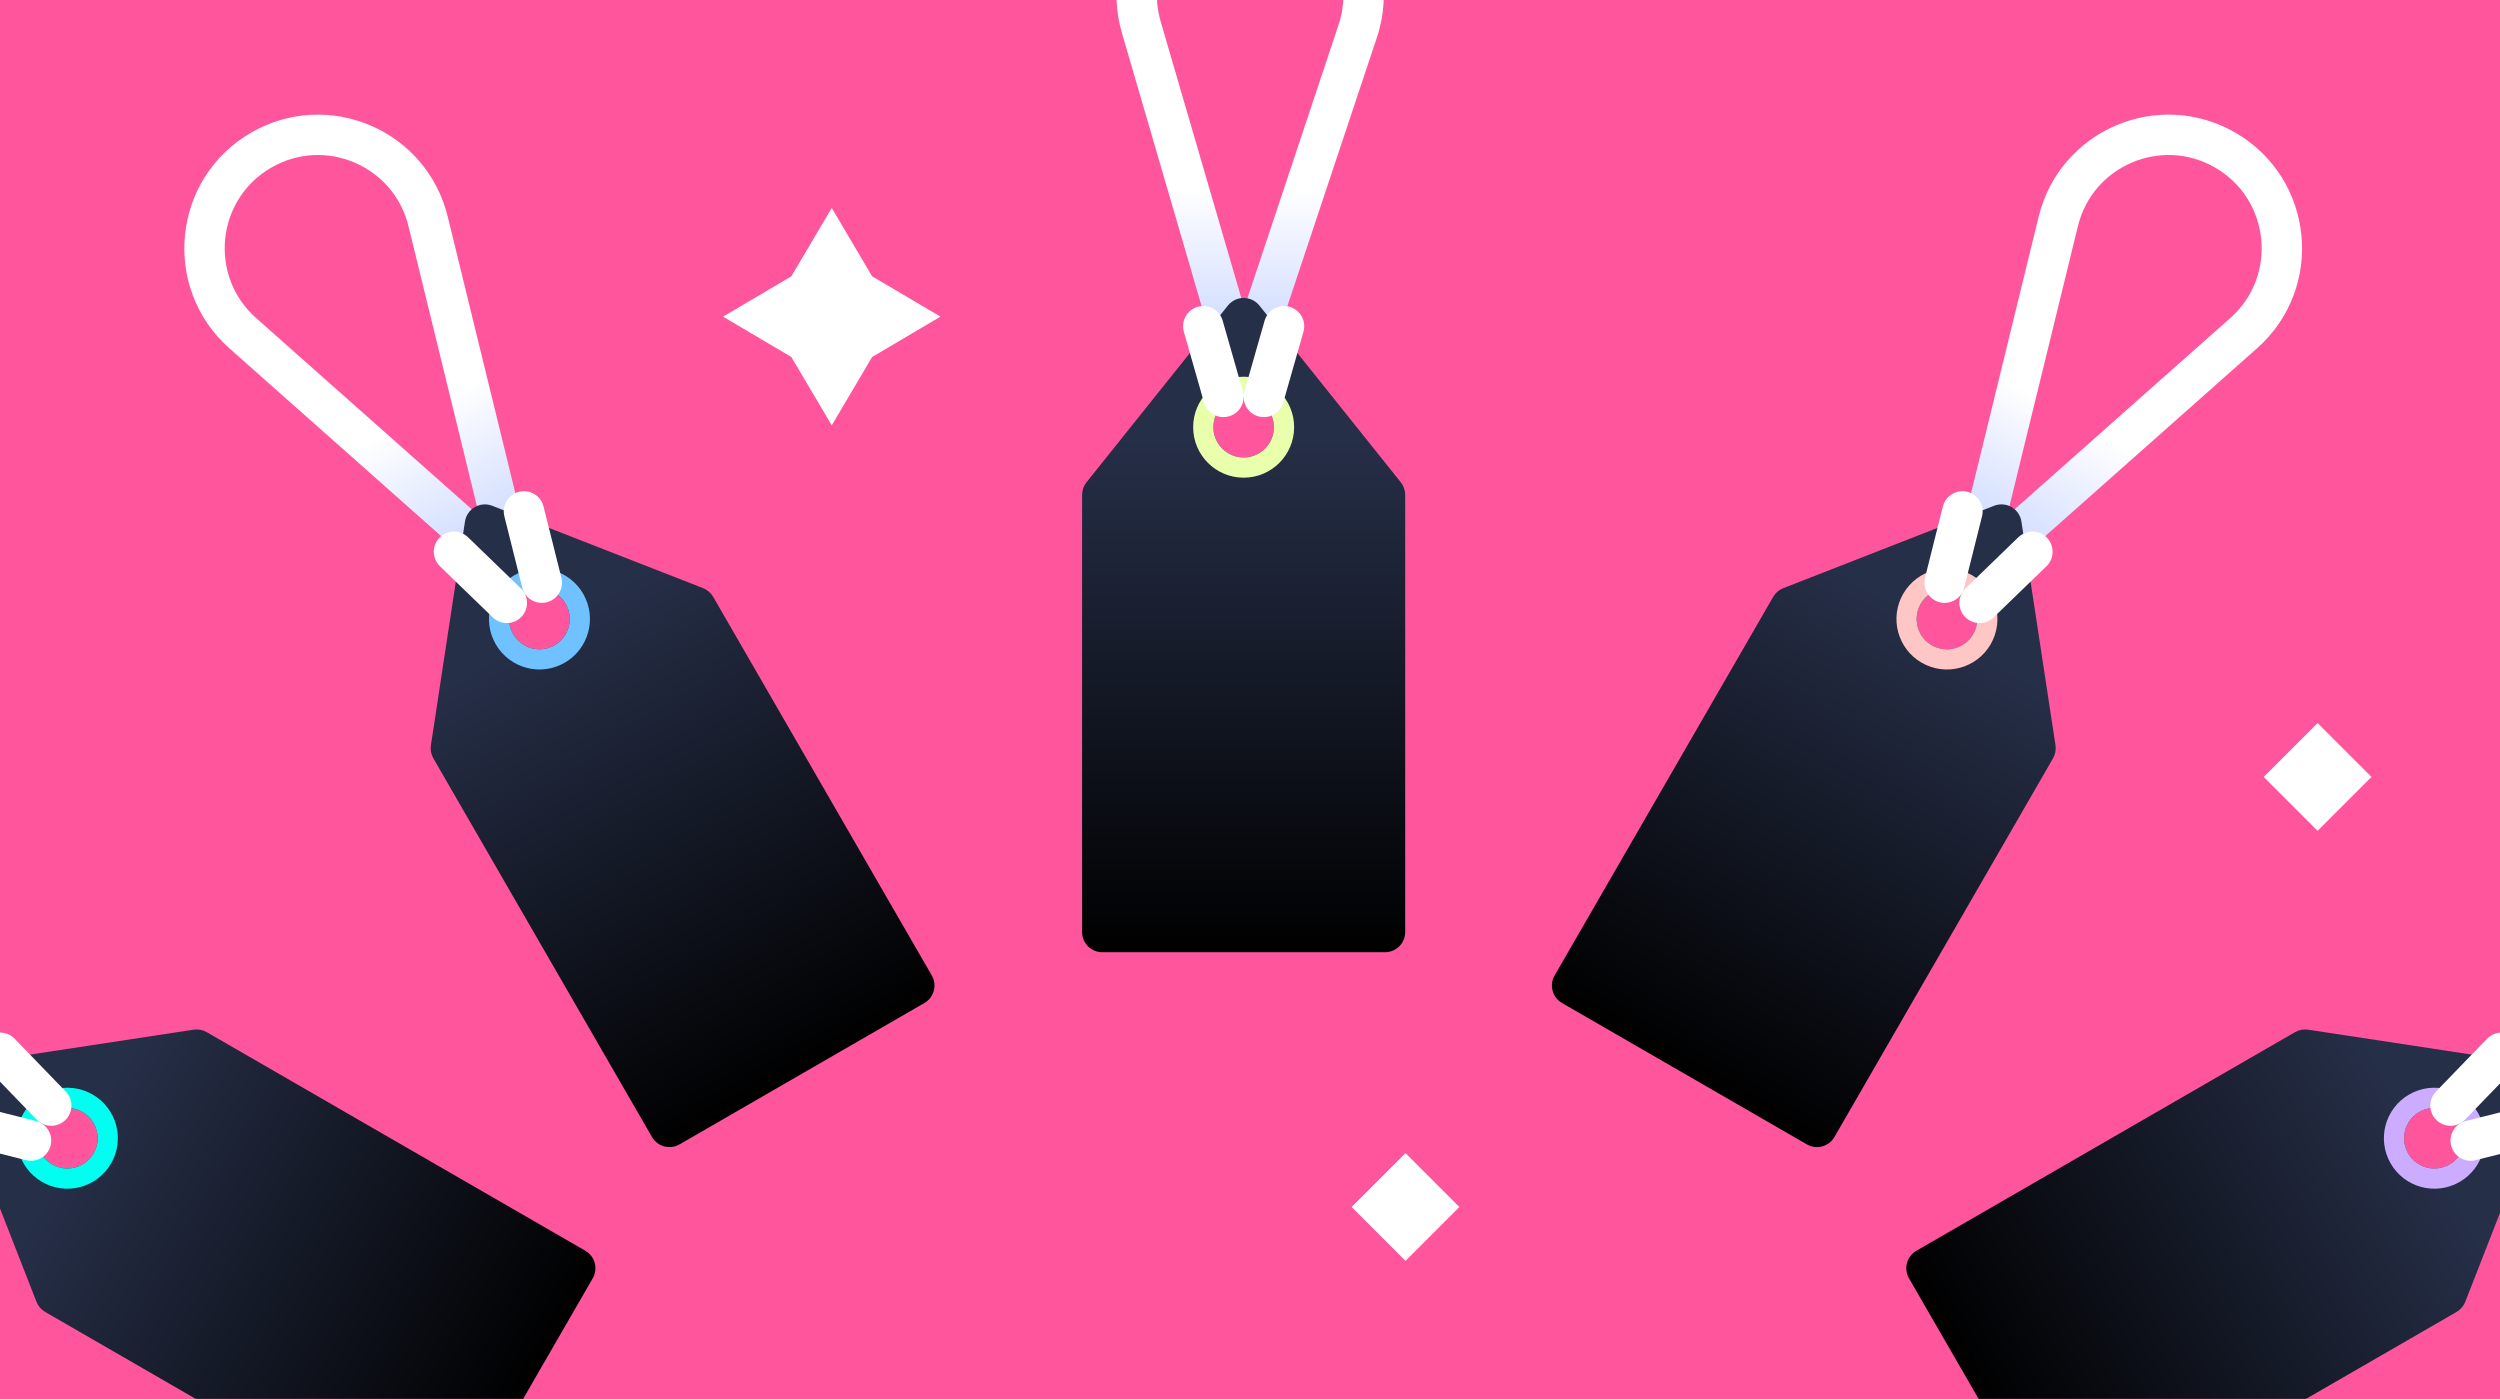 <svg width="529" height="296" viewBox="0 0 529 296" fill="none" xmlns="http://www.w3.org/2000/svg">
<rect x="0" y="0" width="529" height="296" fill="#808080" stroke="none"/>
<g clip-path="url(#clip0_96_117)">
<rect width="529" height="296" fill="#FF559C"/>
<path d="M287.291 6.611L266.485 69.031H259.951L241.491 5.742C237.012 -9.615 248.53 -24.973 264.527 -24.973C280.906 -24.973 292.471 -8.927 287.291 6.611Z" stroke="url(#paint0_linear_96_117)" stroke-width="8.546"/>
<path d="M474.767 70.491L425.538 114.145L419.879 110.878L435.537 46.838C439.337 31.299 456.99 23.758 470.844 31.757C485.028 39.946 487.021 59.624 474.767 70.491Z" stroke="url(#paint1_linear_96_117)" stroke-width="8.546"/>
<path d="M599.74 219.859L535.28 233.05L532.013 227.391L577.593 179.76C588.653 168.203 607.712 170.499 615.71 184.353C623.9 198.537 615.786 216.575 599.74 219.859Z" stroke="url(#paint2_linear_96_117)" stroke-width="8.546"/>
<path d="M-70.373 219.859L-5.912 233.05L-2.645 227.391L-48.225 179.76C-59.285 168.203 -78.344 170.499 -86.343 184.353C-94.532 198.537 -86.418 216.575 -70.373 219.859Z" stroke="url(#paint3_linear_96_117)" stroke-width="8.546"/>
<path d="M51.354 70.491L100.582 114.145L106.241 110.878L90.583 46.838C86.784 31.299 69.13 23.758 55.276 31.757C41.092 39.946 39.099 59.624 51.354 70.491Z" stroke="url(#paint4_linear_96_117)" stroke-width="8.546"/>
<path fill-rule="evenodd" clip-rule="evenodd" d="M229.909 102.043C229.302 102.801 228.972 103.742 228.972 104.713V197.217C228.972 199.577 230.885 201.49 233.245 201.49H293.065C295.425 201.49 297.338 199.577 297.338 197.217V104.713C297.338 103.742 297.008 102.801 296.402 102.043L266.492 64.656C264.781 62.517 261.529 62.517 259.819 64.656L229.909 102.043ZM263.155 96.805C266.695 96.805 269.565 93.935 269.565 90.395C269.565 86.856 266.695 83.986 263.155 83.986C259.616 83.986 256.746 86.856 256.746 90.395C256.746 93.935 259.616 96.805 263.155 96.805Z" fill="url(#paint5_linear_96_117)"/>
<path fill-rule="evenodd" clip-rule="evenodd" d="M377.356 124.447C376.452 124.8 375.695 125.45 375.21 126.29L328.958 206.401C327.778 208.445 328.478 211.058 330.522 212.238L382.328 242.148C384.371 243.328 386.985 242.628 388.165 240.584L434.417 160.473C434.902 159.633 435.087 158.653 434.941 157.693L427.731 110.36C427.319 107.653 424.503 106.027 421.952 107.023L377.356 124.447ZM408.767 136.533C411.833 138.303 415.753 137.253 417.523 134.187C419.293 131.122 418.242 127.202 415.177 125.432C412.111 123.662 408.191 124.712 406.421 127.778C404.652 130.843 405.702 134.763 408.767 136.533Z" fill="url(#paint6_linear_96_117)"/>
<path fill-rule="evenodd" clip-rule="evenodd" d="M488.402 217.88C487.443 217.734 486.462 217.919 485.622 218.404L405.511 264.656C403.467 265.836 402.767 268.45 403.947 270.493L433.857 322.299C435.037 324.343 437.65 325.043 439.694 323.863L519.805 277.611C520.645 277.126 521.296 276.369 521.649 275.465L539.072 230.869C540.069 228.318 538.443 225.502 535.736 225.09L488.402 217.88ZM509.562 244.054C511.332 247.119 515.252 248.17 518.318 246.4C521.383 244.63 522.433 240.71 520.664 237.644C518.894 234.579 514.974 233.529 511.908 235.298C508.843 237.068 507.792 240.988 509.562 244.054Z" fill="url(#paint7_linear_96_117)"/>
<path fill-rule="evenodd" clip-rule="evenodd" d="M40.966 217.88C41.925 217.734 42.905 217.919 43.746 218.404L123.857 264.656C125.901 265.836 126.601 268.45 125.421 270.493L95.511 322.299C94.331 324.343 91.718 325.043 89.674 323.863L9.563 277.611C8.722 277.126 8.072 276.369 7.719 275.465L-9.705 230.869C-10.701 228.318 -9.075 225.502 -6.368 225.09L40.966 217.88ZM19.805 244.054C18.036 247.119 14.116 248.17 11.05 246.4C7.985 244.63 6.934 240.71 8.704 237.644C10.474 234.579 14.394 233.529 17.459 235.298C20.525 237.068 21.575 240.988 19.805 244.054Z" fill="url(#paint8_linear_96_117)"/>
<path fill-rule="evenodd" clip-rule="evenodd" d="M148.765 124.447C149.669 124.8 150.425 125.45 150.91 126.29L197.163 206.401C198.343 208.445 197.642 211.058 195.599 212.238L143.793 242.148C141.749 243.328 139.136 242.628 137.956 240.584L91.704 160.473C91.219 159.633 91.034 158.653 91.18 157.693L98.389 110.36C98.801 107.653 101.618 106.027 104.168 107.023L148.765 124.447ZM117.353 136.533C114.287 138.303 110.367 137.253 108.598 134.187C106.828 131.122 107.878 127.202 110.944 125.432C114.009 123.662 117.929 124.712 119.699 127.778C121.469 130.843 120.418 134.763 117.353 136.533Z" fill="url(#paint9_linear_96_117)"/>
<path d="M263.155 98.941C267.875 98.941 271.701 95.115 271.701 90.395C271.701 85.676 267.875 81.85 263.155 81.85C258.436 81.85 254.61 85.676 254.61 90.395C254.61 95.115 258.436 98.941 263.155 98.941Z" stroke="#E9FFAC" stroke-width="4.273"/>
<path d="M407.699 138.383C411.787 140.742 417.013 139.342 419.373 135.255C421.733 131.167 420.332 125.941 416.245 123.581C412.158 121.221 406.931 122.621 404.571 126.709C402.211 130.796 403.612 136.023 407.699 138.383Z" stroke="#FFC6C6" stroke-width="4.273"/>
<path d="M507.712 245.121C510.072 249.208 515.299 250.609 519.386 248.249C523.474 245.889 524.874 240.663 522.514 236.575C520.154 232.488 514.928 231.087 510.84 233.447C506.753 235.807 505.353 241.034 507.712 245.121Z" stroke="#CCACFF" stroke-width="4.273"/>
<path d="M21.655 245.121C19.295 249.208 14.069 250.609 9.982 248.249C5.894 245.889 4.494 240.663 6.854 236.575C9.213 232.488 14.44 231.087 18.527 233.447C22.615 235.807 24.015 241.034 21.655 245.121Z" stroke="#00FFF0" stroke-width="4.273"/>
<path d="M118.421 138.383C114.334 140.742 109.107 139.342 106.748 135.255C104.388 131.167 105.788 125.941 109.875 123.581C113.963 121.221 119.189 122.621 121.549 126.709C123.909 130.796 122.509 136.023 118.421 138.383Z" stroke="#6FC2FF" stroke-width="4.273"/>
<path d="M254.61 69.031L258.882 83.986" stroke="white" stroke-width="8.546" stroke-linecap="round"/>
<path d="M415.253 108.207L411.476 123.295" stroke="white" stroke-width="8.546" stroke-linecap="round"/>
<path d="M529.342 222.766L518.527 233.944" stroke="white" stroke-width="8.546" stroke-linecap="round"/>
<path d="M0.026 222.766L10.841 233.944" stroke="white" stroke-width="8.546" stroke-linecap="round"/>
<path d="M110.867 108.207L114.644 123.295" stroke="white" stroke-width="8.546" stroke-linecap="round"/>
<path d="M271.701 69.031L267.428 83.986" stroke="white" stroke-width="8.546" stroke-linecap="round"/>
<path d="M430.055 116.753L418.877 127.568" stroke="white" stroke-width="8.546" stroke-linecap="round"/>
<path d="M537.888 237.567L522.8 241.344" stroke="white" stroke-width="8.546" stroke-linecap="round"/>
<path d="M-8.52 237.567L6.568 241.344" stroke="white" stroke-width="8.546" stroke-linecap="round"/>
<path d="M96.065 116.753L107.243 127.568" stroke="white" stroke-width="8.546" stroke-linecap="round"/>
<path d="M184.534 75.548L176 90L167.452 75.548L153 67L167.452 58.466L176 44L184.534 58.466L199 67L184.534 75.548Z" fill="white"/>
<path d="M501.803 164.401L490.401 153L479 164.401L490.401 175.803L501.803 164.401Z" fill="white"/>
<path d="M308.803 255.401L297.401 244L286 255.401L297.401 266.803L308.803 255.401Z" fill="white"/>
</g>
<defs>
<linearGradient id="paint0_linear_96_117" x1="265.292" y1="-29.245" x2="265.292" y2="73.304" gradientUnits="userSpaceOnUse">
<stop offset="0.675" stop-color="white"/>
<stop offset="1" stop-color="#CBD8FF"/>
</linearGradient>
<linearGradient id="paint1_linear_96_117" x1="473.643" y1="28.439" x2="422.368" y2="117.249" gradientUnits="userSpaceOnUse">
<stop offset="0.675" stop-color="white"/>
<stop offset="1" stop-color="#CBD8FF"/>
</linearGradient>
<linearGradient id="paint2_linear_96_117" x1="619.793" y1="182.878" x2="530.983" y2="234.153" gradientUnits="userSpaceOnUse">
<stop offset="0.675" stop-color="white"/>
<stop offset="1" stop-color="#CBD8FF"/>
</linearGradient>
<linearGradient id="paint3_linear_96_117" x1="-90.425" y1="182.878" x2="-1.615" y2="234.153" gradientUnits="userSpaceOnUse">
<stop offset="0.675" stop-color="white"/>
<stop offset="1" stop-color="#CBD8FF"/>
</linearGradient>
<linearGradient id="paint4_linear_96_117" x1="52.478" y1="28.439" x2="103.752" y2="117.249" gradientUnits="userSpaceOnUse">
<stop offset="0.675" stop-color="white"/>
<stop offset="1" stop-color="#CBD8FF"/>
</linearGradient>
<linearGradient id="paint5_linear_96_117" x1="263.155" y1="92.531" x2="263.155" y2="201.49" gradientUnits="userSpaceOnUse">
<stop stop-color="#262F48"/>
<stop offset="1"/>
</linearGradient>
<linearGradient id="paint6_linear_96_117" x1="410.904" y1="132.832" x2="356.425" y2="227.193" gradientUnits="userSpaceOnUse">
<stop stop-color="#262F48"/>
<stop offset="1"/>
</linearGradient>
<linearGradient id="paint7_linear_96_117" x1="513.263" y1="241.917" x2="418.902" y2="296.396" gradientUnits="userSpaceOnUse">
<stop stop-color="#262F48"/>
<stop offset="1"/>
</linearGradient>
<linearGradient id="paint8_linear_96_117" x1="16.105" y1="241.917" x2="110.466" y2="296.396" gradientUnits="userSpaceOnUse">
<stop stop-color="#262F48"/>
<stop offset="1"/>
</linearGradient>
<linearGradient id="paint9_linear_96_117" x1="115.216" y1="132.832" x2="169.696" y2="227.193" gradientUnits="userSpaceOnUse">
<stop stop-color="#262F48"/>
<stop offset="1"/>
</linearGradient>
<clipPath id="clip0_96_117">
<rect width="529" height="296" fill="white"/>
</clipPath>
</defs>
</svg>
